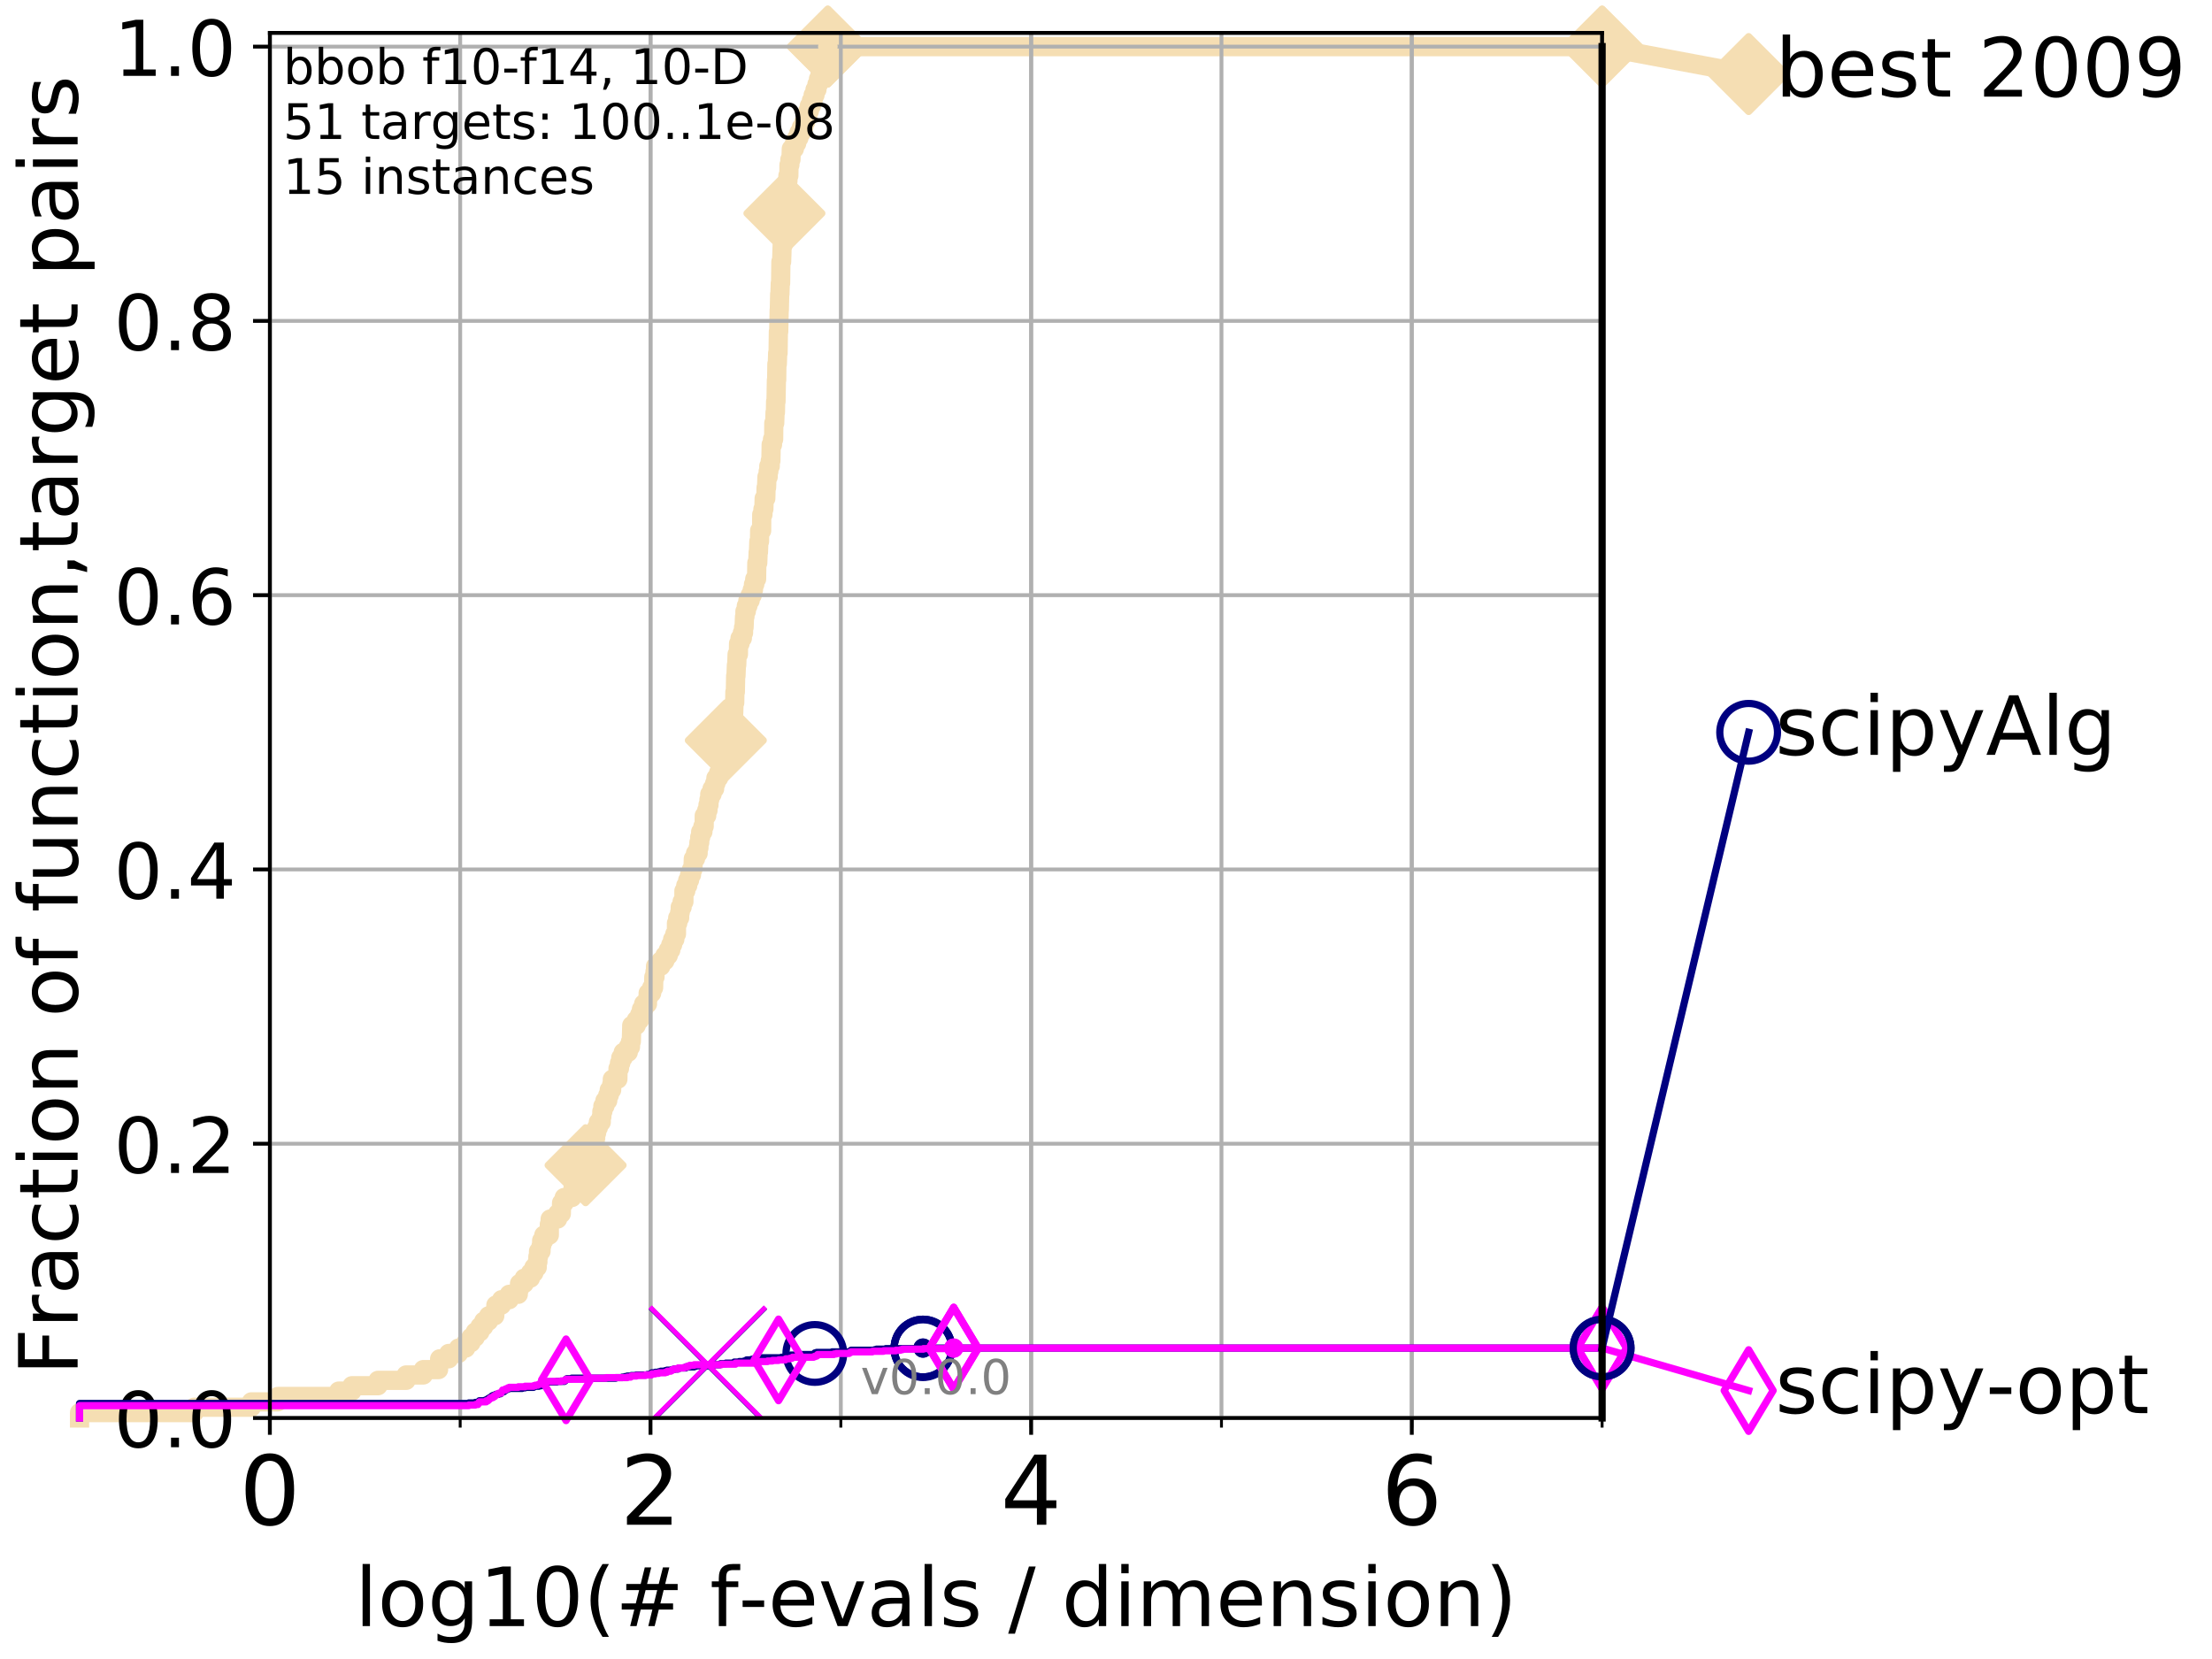 <?xml version="1.0" encoding="utf-8" standalone="no"?>
<!DOCTYPE svg PUBLIC "-//W3C//DTD SVG 1.1//EN"
  "http://www.w3.org/Graphics/SVG/1.1/DTD/svg11.dtd">
<!-- Created with matplotlib (http://matplotlib.org/) -->
<svg height="345pt" version="1.1" viewBox="0 0 460 345" width="460pt" xmlns="http://www.w3.org/2000/svg" xmlns:xlink="http://www.w3.org/1999/xlink">
 <defs>
  <style type="text/css">
*{stroke-linecap:butt;stroke-linejoin:round;}
  </style>
 </defs>
 <g id="figure_1">
  <g id="patch_1">
   <path d="M 0 345.6 
L 460.8 345.6 
L 460.8 0 
L 0 0 
z
" style="fill:#ffffff;"/>
  </g>
  <g id="axes_1">
   <g id="patch_2">
    <path d="M 56.12 294.88 
L 333.168 294.88 
L 333.168 6.845 
L 56.12 6.845 
z
" style="fill:#ffffff;"/>
   </g>
   <g id="line2d_1">
    <path d="M 16.542 294.88 
L 16.542 293.762 
L 40.37 293.762 
L 40.37 292.643 
L 52.284 292.643 
L 52.284 291.525 
L 57.758 291.525 
L 57.758 290.407 
L 70.437 290.407 
L 70.437 289.288 
L 73.193 289.288 
L 73.193 288.17 
L 78.608 288.17 
L 78.608 287.051 
L 84.458 287.051 
L 84.458 285.933 
L 88.027 285.933 
L 88.027 284.815 
L 91.206 284.815 
L 91.206 283.696 
L 91.428 283.696 
L 91.428 282.578 
L 93.305 282.578 
L 93.305 281.46 
L 95.351 281.46 
L 95.351 280.341 
L 96.861 280.341 
L 96.861 279.223 
L 97.95 279.223 
L 97.95 278.105 
L 98.832 278.105 
L 98.832 276.986 
L 99.807 276.986 
L 99.807 275.868 
L 100.6 275.868 
L 100.6 274.749 
L 101.604 274.749 
L 101.604 273.631 
L 102.895 273.631 
L 102.895 272.513 
L 103.12 272.513 
L 103.12 271.394 
L 104.306 271.394 
L 104.306 270.276 
L 105.897 270.276 
L 105.897 269.158 
L 107.784 269.158 
L 107.784 268.039 
L 108.037 268.039 
L 108.037 266.921 
L 109.015 266.921 
L 109.015 265.803 
L 110.311 265.803 
L 110.311 264.684 
L 111.031 264.684 
L 111.031 263.566 
L 111.721 263.566 
L 111.721 262.447 
L 111.856 262.447 
L 111.856 261.329 
L 111.989 261.329 
L 111.989 260.211 
L 112.514 260.211 
L 112.514 259.092 
L 112.643 259.092 
L 112.643 257.974 
L 113.086 257.974 
L 113.086 256.856 
L 114.235 256.856 
L 114.235 254.619 
L 114.409 254.619 
L 114.409 253.501 
L 115.958 253.501 
L 115.958 252.382 
L 116.733 252.382 
L 116.784 250.145 
L 117.33 250.145 
L 117.33 249.027 
L 118.959 249.027 
L 118.959 247.909 
L 119.18 247.909 
L 119.18 246.79 
L 120.118 246.79 
L 120.118 245.672 
L 120.81 245.672 
L 120.81 244.554 
L 121.047 244.554 
L 121.126 242.317 
L 121.779 242.317 
L 121.817 240.08 
L 122.661 240.08 
L 122.696 237.843 
L 123.533 237.843 
L 123.533 236.725 
L 123.87 236.725 
L 123.87 235.607 
L 124.069 235.607 
L 124.069 234.488 
L 124.429 234.488 
L 124.429 233.37 
L 125.032 233.37 
L 125.032 232.252 
L 125.156 232.252 
L 125.156 231.133 
L 125.372 231.133 
L 125.372 230.015 
L 125.795 230.015 
L 125.795 228.896 
L 126.381 228.896 
L 126.381 227.778 
L 126.696 227.778 
L 126.696 226.66 
L 127.198 226.66 
L 127.198 225.541 
L 127.335 225.541 
L 127.335 224.423 
L 128.495 224.423 
L 128.521 222.186 
L 128.824 222.186 
L 128.824 221.068 
L 129.097 221.068 
L 129.097 219.95 
L 129.606 219.95 
L 129.606 218.831 
L 130.65 218.831 
L 130.65 217.713 
L 131.116 217.713 
L 131.116 216.594 
L 131.29 216.594 
L 131.376 213.239 
L 132.321 213.239 
L 132.321 212.121 
L 133.021 212.121 
L 133.021 211.003 
L 133.389 211.003 
L 133.389 209.884 
L 133.843 209.884 
L 133.843 208.766 
L 134.646 208.766 
L 134.646 207.648 
L 134.788 207.648 
L 134.788 206.529 
L 135.516 206.529 
L 135.516 205.411 
L 135.918 205.411 
L 135.967 203.174 
L 136.213 203.174 
L 136.213 202.056 
L 136.327 202.056 
L 136.327 200.937 
L 137.423 200.937 
L 137.423 199.819 
L 138.267 199.819 
L 138.267 198.701 
L 138.974 198.701 
L 138.974 197.582 
L 139.493 197.582 
L 139.493 196.464 
L 139.879 196.464 
L 139.879 195.346 
L 140.333 195.346 
L 140.333 194.227 
L 140.675 194.227 
L 140.675 191.99 
L 140.937 191.99 
L 140.937 190.872 
L 141.34 190.872 
L 141.34 189.754 
L 141.461 189.754 
L 141.461 188.635 
L 141.852 188.635 
L 141.852 187.517 
L 142.223 187.517 
L 142.223 185.28 
L 142.609 185.28 
L 142.609 184.162 
L 143.019 184.162 
L 143.019 183.044 
L 143.398 183.044 
L 143.398 181.925 
L 143.801 181.925 
L 143.801 180.807 
L 144.091 180.807 
L 144.184 178.57 
L 144.638 178.57 
L 144.638 177.452 
L 145.178 177.452 
L 145.178 176.333 
L 145.342 176.333 
L 145.342 175.215 
L 145.513 175.215 
L 145.513 174.097 
L 145.711 174.097 
L 145.711 172.978 
L 146.173 172.978 
L 146.173 171.86 
L 146.435 171.86 
L 146.453 169.623 
L 146.966 169.623 
L 146.966 168.505 
L 147.234 168.505 
L 147.234 167.386 
L 147.438 167.386 
L 147.438 166.268 
L 147.598 166.268 
L 147.598 165.15 
L 148.078 165.15 
L 148.078 164.031 
L 148.609 164.031 
L 148.609 162.913 
L 148.876 162.913 
L 148.876 161.795 
L 149.443 161.795 
L 149.443 160.676 
L 150.13 160.676 
L 150.239 158.44 
L 150.714 158.44 
L 150.798 156.203 
L 150.874 156.203 
L 150.937 153.966 
L 151.068 153.966 
L 151.068 152.848 
L 151.714 152.848 
L 151.714 151.729 
L 152.209 151.729 
L 152.209 150.611 
L 152.444 150.611 
L 152.527 148.374 
L 152.577 148.374 
L 152.646 146.138 
L 152.789 146.138 
L 152.826 143.901 
L 152.919 143.901 
L 152.987 140.546 
L 153.054 140.546 
L 153.139 138.309 
L 153.206 138.309 
L 153.285 136.072 
L 153.56 136.072 
L 153.589 133.836 
L 153.895 133.836 
L 153.895 132.717 
L 154.377 132.717 
L 154.377 131.599 
L 154.624 131.599 
L 154.624 130.48 
L 154.735 130.48 
L 154.829 128.244 
L 154.917 128.244 
L 154.917 127.125 
L 155.205 127.125 
L 155.205 126.007 
L 155.525 126.007 
L 155.525 124.889 
L 155.995 124.889 
L 155.995 123.77 
L 156.433 123.77 
L 156.433 122.652 
L 156.687 122.652 
L 156.687 121.534 
L 156.952 121.534 
L 156.952 120.415 
L 157.337 120.415 
L 157.389 117.06 
L 157.578 117.06 
L 157.663 114.823 
L 157.728 114.823 
L 157.807 112.587 
L 157.95 112.587 
L 157.973 110.35 
L 158.385 110.35 
L 158.408 106.995 
L 158.661 106.995 
L 158.661 105.876 
L 158.85 105.876 
L 158.915 103.64 
L 159.255 103.64 
L 159.31 101.403 
L 159.412 101.403 
L 159.496 99.166 
L 159.746 99.166 
L 159.746 98.048 
L 159.882 98.048 
L 159.882 96.929 
L 160.183 96.929 
L 160.183 95.811 
L 160.312 95.811 
L 160.372 92.456 
L 160.649 92.456 
L 160.649 91.338 
L 160.883 91.338 
L 160.922 87.983 
L 161.107 87.983 
L 161.179 85.746 
L 161.259 85.746 
L 161.293 83.509 
L 161.376 83.509 
L 161.459 79.036 
L 161.515 79.036 
L 161.56 75.681 
L 161.653 75.681 
L 161.719 73.444 
L 161.804 73.444 
L 161.87 68.97 
L 161.939 68.97 
L 162.037 64.497 
L 162.066 64.497 
L 162.142 61.142 
L 162.192 61.142 
L 162.264 58.905 
L 162.335 58.905 
L 162.392 54.432 
L 162.544 54.432 
L 162.653 51.077 
L 162.816 51.077 
L 162.848 47.721 
L 163.04 47.721 
L 163.122 44.366 
L 163.264 44.366 
L 163.311 42.13 
L 163.462 42.13 
L 163.462 41.011 
L 163.592 41.011 
L 163.681 37.656 
L 163.854 37.656 
L 163.854 36.538 
L 164.046 36.538 
L 164.075 34.301 
L 164.257 34.301 
L 164.257 33.183 
L 164.485 33.183 
L 164.56 30.946 
L 165.193 30.946 
L 165.193 29.828 
L 165.672 29.828 
L 165.672 28.709 
L 166.135 28.709 
L 166.135 27.591 
L 166.66 27.591 
L 166.66 26.473 
L 167.178 26.473 
L 167.178 25.354 
L 167.548 25.354 
L 167.548 24.236 
L 167.969 24.236 
L 167.969 23.117 
L 168.304 23.117 
L 168.304 21.999 
L 168.746 21.999 
L 168.746 20.881 
L 169.101 20.881 
L 169.101 19.762 
L 169.485 19.762 
L 169.485 18.644 
L 169.889 18.644 
L 169.889 17.526 
L 170.214 17.526 
L 170.214 16.407 
L 170.538 16.407 
L 170.538 15.289 
L 170.883 15.289 
L 170.883 14.171 
L 171.184 14.171 
L 171.184 13.052 
L 171.523 13.052 
L 171.523 11.934 
L 171.807 11.934 
L 171.807 10.815 
L 172.148 10.815 
L 172.148 9.697 
L 333.168 9.697 
L 333.168 9.697 
" style="fill:none;stroke:#f5deb3;stroke-linecap:square;stroke-width:4;"/>
   </g>
   <g id="line2d_2">
    <defs>
     <path d="M -0 7.778 
L 7.778 0 
L 0 -7.778 
L -7.778 -0 
z
" id="m41c958a9f0" style="stroke:#f5deb3;stroke-linejoin:miter;stroke-width:1.5;"/>
    </defs>
    <g>
     <use style="fill:#f5deb3;stroke:#f5deb3;stroke-linejoin:miter;stroke-width:1.5;" x="121.779" xlink:href="#m41c958a9f0" y="242.317"/>
     <use style="fill:#f5deb3;stroke:#f5deb3;stroke-linejoin:miter;stroke-width:1.5;" x="150.937" xlink:href="#m41c958a9f0" y="153.966"/>
     <use style="fill:#f5deb3;stroke:#f5deb3;stroke-linejoin:miter;stroke-width:1.5;" x="163.122" xlink:href="#m41c958a9f0" y="44.366"/>
     <use style="fill:#f5deb3;stroke:#f5deb3;stroke-linejoin:miter;stroke-width:1.5;" x="172.148" xlink:href="#m41c958a9f0" y="9.697"/>
     <use style="fill:#f5deb3;stroke:#f5deb3;stroke-linejoin:miter;stroke-width:1.5;" x="172.148" xlink:href="#m41c958a9f0" y="9.697"/>
     <use style="fill:#f5deb3;stroke:#f5deb3;stroke-linejoin:miter;stroke-width:1.5;" x="333.168" xlink:href="#m41c958a9f0" y="9.697"/>
    </g>
   </g>
   <g id="line2d_3">
    <path style="fill:none;stroke:#f5deb3;stroke-linecap:square;stroke-width:4;"/>
    <g/>
   </g>
   <g id="line2d_4">
    <path d="M 333.168 9.697 
L 363.643 15.401 
" style="fill:none;stroke:#f5deb3;stroke-linecap:square;stroke-width:4;"/>
    <g>
     <use style="fill:#f5deb3;stroke:#f5deb3;stroke-linejoin:miter;stroke-width:1.5;" x="333.168" xlink:href="#m41c958a9f0" y="9.697"/>
     <use style="fill:#f5deb3;stroke:#f5deb3;stroke-linejoin:miter;stroke-width:1.5;" x="363.643" xlink:href="#m41c958a9f0" y="15.401"/>
    </g>
   </g>
   <g id="matplotlib.axis_1">
    <g id="xtick_1">
     <g id="line2d_5">
      <path clip-path="url(#paa76f23823)" d="M 56.12 294.88 
L 56.12 6.845 
" style="fill:none;stroke:#b0b0b0;stroke-linecap:square;stroke-width:0.8;"/>
     </g>
     <g id="line2d_6">
      <defs>
       <path d="M 0 0 
L 0 3.5 
" id="m9442350464" style="stroke:#000000;stroke-width:0.8;"/>
      </defs>
      <g>
       <use style="stroke:#000000;stroke-width:0.8;" x="56.12" xlink:href="#m9442350464" y="294.88"/>
      </g>
     </g>
     <g id="text_1">
      <!-- 0 -->
      <defs>
       <path d="M 31.781 66.406 
Q 24.172 66.406 20.328 58.906 
Q 16.5 51.422 16.5 36.375 
Q 16.5 21.391 20.328 13.891 
Q 24.172 6.391 31.781 6.391 
Q 39.453 6.391 43.281 13.891 
Q 47.125 21.391 47.125 36.375 
Q 47.125 51.422 43.281 58.906 
Q 39.453 66.406 31.781 66.406 
z
M 31.781 74.219 
Q 44.047 74.219 50.516 64.516 
Q 56.984 54.828 56.984 36.375 
Q 56.984 17.969 50.516 8.266 
Q 44.047 -1.422 31.781 -1.422 
Q 19.531 -1.422 13.062 8.266 
Q 6.594 17.969 6.594 36.375 
Q 6.594 54.828 13.062 64.516 
Q 19.531 74.219 31.781 74.219 
z
" id="DejaVuSans-30"/>
      </defs>
      <g transform="translate(49.758 317.077)scale(0.2 -0.2)">
       <use xlink:href="#DejaVuSans-30"/>
      </g>
     </g>
    </g>
    <g id="xtick_2">
     <g id="line2d_7">
      <path clip-path="url(#paa76f23823)" d="M 135.277 294.88 
L 135.277 6.845 
" style="fill:none;stroke:#b0b0b0;stroke-linecap:square;stroke-width:0.8;"/>
     </g>
     <g id="line2d_8">
      <g>
       <use style="stroke:#000000;stroke-width:0.8;" x="135.277" xlink:href="#m9442350464" y="294.88"/>
      </g>
     </g>
     <g id="text_2">
      <!-- 2 -->
      <defs>
       <path d="M 19.188 8.297 
L 53.609 8.297 
L 53.609 0 
L 7.328 0 
L 7.328 8.297 
Q 12.938 14.109 22.625 23.891 
Q 32.328 33.688 34.812 36.531 
Q 39.547 41.844 41.422 45.531 
Q 43.312 49.219 43.312 52.781 
Q 43.312 58.594 39.234 62.25 
Q 35.156 65.922 28.609 65.922 
Q 23.969 65.922 18.812 64.312 
Q 13.672 62.703 7.812 59.422 
L 7.812 69.391 
Q 13.766 71.781 18.938 73 
Q 24.125 74.219 28.422 74.219 
Q 39.75 74.219 46.484 68.547 
Q 53.219 62.891 53.219 53.422 
Q 53.219 48.922 51.531 44.891 
Q 49.859 40.875 45.406 35.406 
Q 44.188 33.984 37.641 27.219 
Q 31.109 20.453 19.188 8.297 
z
" id="DejaVuSans-32"/>
      </defs>
      <g transform="translate(128.914 317.077)scale(0.2 -0.2)">
       <use xlink:href="#DejaVuSans-32"/>
      </g>
     </g>
    </g>
    <g id="xtick_3">
     <g id="line2d_9">
      <path clip-path="url(#paa76f23823)" d="M 214.433 294.88 
L 214.433 6.845 
" style="fill:none;stroke:#b0b0b0;stroke-linecap:square;stroke-width:0.8;"/>
     </g>
     <g id="line2d_10">
      <g>
       <use style="stroke:#000000;stroke-width:0.8;" x="214.433" xlink:href="#m9442350464" y="294.88"/>
      </g>
     </g>
     <g id="text_3">
      <!-- 4 -->
      <defs>
       <path d="M 37.797 64.312 
L 12.891 25.391 
L 37.797 25.391 
z
M 35.203 72.906 
L 47.609 72.906 
L 47.609 25.391 
L 58.016 25.391 
L 58.016 17.188 
L 47.609 17.188 
L 47.609 0 
L 37.797 0 
L 37.797 17.188 
L 4.891 17.188 
L 4.891 26.703 
z
" id="DejaVuSans-34"/>
      </defs>
      <g transform="translate(208.071 317.077)scale(0.2 -0.2)">
       <use xlink:href="#DejaVuSans-34"/>
      </g>
     </g>
    </g>
    <g id="xtick_4">
     <g id="line2d_11">
      <path clip-path="url(#paa76f23823)" d="M 293.59 294.88 
L 293.59 6.845 
" style="fill:none;stroke:#b0b0b0;stroke-linecap:square;stroke-width:0.8;"/>
     </g>
     <g id="line2d_12">
      <g>
       <use style="stroke:#000000;stroke-width:0.8;" x="293.59" xlink:href="#m9442350464" y="294.88"/>
      </g>
     </g>
     <g id="text_4">
      <!-- 6 -->
      <defs>
       <path d="M 33.016 40.375 
Q 26.375 40.375 22.484 35.828 
Q 18.609 31.297 18.609 23.391 
Q 18.609 15.531 22.484 10.953 
Q 26.375 6.391 33.016 6.391 
Q 39.656 6.391 43.531 10.953 
Q 47.406 15.531 47.406 23.391 
Q 47.406 31.297 43.531 35.828 
Q 39.656 40.375 33.016 40.375 
z
M 52.594 71.297 
L 52.594 62.312 
Q 48.875 64.062 45.094 64.984 
Q 41.312 65.922 37.594 65.922 
Q 27.828 65.922 22.672 59.328 
Q 17.531 52.734 16.797 39.406 
Q 19.672 43.656 24.016 45.922 
Q 28.375 48.188 33.594 48.188 
Q 44.578 48.188 50.953 41.516 
Q 57.328 34.859 57.328 23.391 
Q 57.328 12.156 50.688 5.359 
Q 44.047 -1.422 33.016 -1.422 
Q 20.359 -1.422 13.672 8.266 
Q 6.984 17.969 6.984 36.375 
Q 6.984 53.656 15.188 63.938 
Q 23.391 74.219 37.203 74.219 
Q 40.922 74.219 44.703 73.484 
Q 48.484 72.75 52.594 71.297 
z
" id="DejaVuSans-36"/>
      </defs>
      <g transform="translate(287.227 317.077)scale(0.2 -0.2)">
       <use xlink:href="#DejaVuSans-36"/>
      </g>
     </g>
    </g>
    <g id="xtick_5">
     <g id="line2d_13">
      <path clip-path="url(#paa76f23823)" d="M 56.12 294.88 
L 56.12 6.845 
" style="fill:none;stroke:#b0b0b0;stroke-linecap:square;stroke-width:0.8;"/>
     </g>
     <g id="line2d_14">
      <defs>
       <path d="M 0 0 
L 0 2 
" id="ma8f3731c22" style="stroke:#000000;stroke-width:0.6;"/>
      </defs>
      <g>
       <use style="stroke:#000000;stroke-width:0.6;" x="56.12" xlink:href="#ma8f3731c22" y="294.88"/>
      </g>
     </g>
    </g>
    <g id="xtick_6">
     <g id="line2d_15">
      <path clip-path="url(#paa76f23823)" d="M 95.698 294.88 
L 95.698 6.845 
" style="fill:none;stroke:#b0b0b0;stroke-linecap:square;stroke-width:0.8;"/>
     </g>
     <g id="line2d_16">
      <g>
       <use style="stroke:#000000;stroke-width:0.6;" x="95.698" xlink:href="#ma8f3731c22" y="294.88"/>
      </g>
     </g>
    </g>
    <g id="xtick_7">
     <g id="line2d_17">
      <path clip-path="url(#paa76f23823)" d="M 135.277 294.88 
L 135.277 6.845 
" style="fill:none;stroke:#b0b0b0;stroke-linecap:square;stroke-width:0.8;"/>
     </g>
     <g id="line2d_18">
      <g>
       <use style="stroke:#000000;stroke-width:0.6;" x="135.277" xlink:href="#ma8f3731c22" y="294.88"/>
      </g>
     </g>
    </g>
    <g id="xtick_8">
     <g id="line2d_19">
      <path clip-path="url(#paa76f23823)" d="M 174.855 294.88 
L 174.855 6.845 
" style="fill:none;stroke:#b0b0b0;stroke-linecap:square;stroke-width:0.8;"/>
     </g>
     <g id="line2d_20">
      <g>
       <use style="stroke:#000000;stroke-width:0.6;" x="174.855" xlink:href="#ma8f3731c22" y="294.88"/>
      </g>
     </g>
    </g>
    <g id="xtick_9">
     <g id="line2d_21">
      <path clip-path="url(#paa76f23823)" d="M 214.433 294.88 
L 214.433 6.845 
" style="fill:none;stroke:#b0b0b0;stroke-linecap:square;stroke-width:0.8;"/>
     </g>
     <g id="line2d_22">
      <g>
       <use style="stroke:#000000;stroke-width:0.6;" x="214.433" xlink:href="#ma8f3731c22" y="294.88"/>
      </g>
     </g>
    </g>
    <g id="xtick_10">
     <g id="line2d_23">
      <path clip-path="url(#paa76f23823)" d="M 254.011 294.88 
L 254.011 6.845 
" style="fill:none;stroke:#b0b0b0;stroke-linecap:square;stroke-width:0.8;"/>
     </g>
     <g id="line2d_24">
      <g>
       <use style="stroke:#000000;stroke-width:0.6;" x="254.011" xlink:href="#ma8f3731c22" y="294.88"/>
      </g>
     </g>
    </g>
    <g id="xtick_11">
     <g id="line2d_25">
      <path clip-path="url(#paa76f23823)" d="M 293.59 294.88 
L 293.59 6.845 
" style="fill:none;stroke:#b0b0b0;stroke-linecap:square;stroke-width:0.8;"/>
     </g>
     <g id="line2d_26">
      <g>
       <use style="stroke:#000000;stroke-width:0.6;" x="293.59" xlink:href="#ma8f3731c22" y="294.88"/>
      </g>
     </g>
    </g>
    <g id="xtick_12">
     <g id="line2d_27">
      <path clip-path="url(#paa76f23823)" d="M 333.168 294.88 
L 333.168 6.845 
" style="fill:none;stroke:#b0b0b0;stroke-linecap:square;stroke-width:0.8;"/>
     </g>
     <g id="line2d_28">
      <g>
       <use style="stroke:#000000;stroke-width:0.6;" x="333.168" xlink:href="#ma8f3731c22" y="294.88"/>
      </g>
     </g>
    </g>
    <g id="text_5">
     <!-- log10(# f-evals / dimension) -->
     <defs>
      <path d="M 9.422 75.984 
L 18.406 75.984 
L 18.406 0 
L 9.422 0 
z
" id="DejaVuSans-6c"/>
      <path d="M 30.609 48.391 
Q 23.391 48.391 19.188 42.75 
Q 14.984 37.109 14.984 27.297 
Q 14.984 17.484 19.156 11.844 
Q 23.344 6.203 30.609 6.203 
Q 37.797 6.203 41.984 11.859 
Q 46.188 17.531 46.188 27.297 
Q 46.188 37.016 41.984 42.703 
Q 37.797 48.391 30.609 48.391 
z
M 30.609 56 
Q 42.328 56 49.016 48.375 
Q 55.719 40.766 55.719 27.297 
Q 55.719 13.875 49.016 6.219 
Q 42.328 -1.422 30.609 -1.422 
Q 18.844 -1.422 12.172 6.219 
Q 5.516 13.875 5.516 27.297 
Q 5.516 40.766 12.172 48.375 
Q 18.844 56 30.609 56 
z
" id="DejaVuSans-6f"/>
      <path d="M 45.406 27.984 
Q 45.406 37.75 41.375 43.109 
Q 37.359 48.484 30.078 48.484 
Q 22.859 48.484 18.828 43.109 
Q 14.797 37.75 14.797 27.984 
Q 14.797 18.266 18.828 12.891 
Q 22.859 7.516 30.078 7.516 
Q 37.359 7.516 41.375 12.891 
Q 45.406 18.266 45.406 27.984 
z
M 54.391 6.781 
Q 54.391 -7.172 48.188 -13.984 
Q 42 -20.797 29.203 -20.797 
Q 24.469 -20.797 20.266 -20.094 
Q 16.062 -19.391 12.109 -17.922 
L 12.109 -9.188 
Q 16.062 -11.328 19.922 -12.344 
Q 23.781 -13.375 27.781 -13.375 
Q 36.625 -13.375 41.016 -8.766 
Q 45.406 -4.156 45.406 5.172 
L 45.406 9.625 
Q 42.625 4.781 38.281 2.391 
Q 33.938 0 27.875 0 
Q 17.828 0 11.672 7.656 
Q 5.516 15.328 5.516 27.984 
Q 5.516 40.672 11.672 48.328 
Q 17.828 56 27.875 56 
Q 33.938 56 38.281 53.609 
Q 42.625 51.219 45.406 46.391 
L 45.406 54.688 
L 54.391 54.688 
z
" id="DejaVuSans-67"/>
      <path d="M 12.406 8.297 
L 28.516 8.297 
L 28.516 63.922 
L 10.984 60.406 
L 10.984 69.391 
L 28.422 72.906 
L 38.281 72.906 
L 38.281 8.297 
L 54.391 8.297 
L 54.391 0 
L 12.406 0 
z
" id="DejaVuSans-31"/>
      <path d="M 31 75.875 
Q 24.469 64.656 21.281 53.656 
Q 18.109 42.672 18.109 31.391 
Q 18.109 20.125 21.312 9.062 
Q 24.516 -2 31 -13.188 
L 23.188 -13.188 
Q 15.875 -1.703 12.234 9.375 
Q 8.594 20.453 8.594 31.391 
Q 8.594 42.281 12.203 53.312 
Q 15.828 64.359 23.188 75.875 
z
" id="DejaVuSans-28"/>
      <path d="M 51.125 44 
L 36.922 44 
L 32.812 27.688 
L 47.125 27.688 
z
M 43.797 71.781 
L 38.719 51.516 
L 52.984 51.516 
L 58.109 71.781 
L 65.922 71.781 
L 60.891 51.516 
L 76.125 51.516 
L 76.125 44 
L 58.984 44 
L 54.984 27.688 
L 70.516 27.688 
L 70.516 20.219 
L 53.078 20.219 
L 48 0 
L 40.188 0 
L 45.219 20.219 
L 30.906 20.219 
L 25.875 0 
L 18.016 0 
L 23.094 20.219 
L 7.719 20.219 
L 7.719 27.688 
L 24.906 27.688 
L 29 44 
L 13.281 44 
L 13.281 51.516 
L 30.906 51.516 
L 35.891 71.781 
z
" id="DejaVuSans-23"/>
      <path id="DejaVuSans-20"/>
      <path d="M 37.109 75.984 
L 37.109 68.5 
L 28.516 68.5 
Q 23.688 68.5 21.797 66.547 
Q 19.922 64.594 19.922 59.516 
L 19.922 54.688 
L 34.719 54.688 
L 34.719 47.703 
L 19.922 47.703 
L 19.922 0 
L 10.891 0 
L 10.891 47.703 
L 2.297 47.703 
L 2.297 54.688 
L 10.891 54.688 
L 10.891 58.5 
Q 10.891 67.625 15.141 71.797 
Q 19.391 75.984 28.609 75.984 
z
" id="DejaVuSans-66"/>
      <path d="M 4.891 31.391 
L 31.203 31.391 
L 31.203 23.391 
L 4.891 23.391 
z
" id="DejaVuSans-2d"/>
      <path d="M 56.203 29.594 
L 56.203 25.203 
L 14.891 25.203 
Q 15.484 15.922 20.484 11.062 
Q 25.484 6.203 34.422 6.203 
Q 39.594 6.203 44.453 7.469 
Q 49.312 8.734 54.109 11.281 
L 54.109 2.781 
Q 49.266 0.734 44.188 -0.344 
Q 39.109 -1.422 33.891 -1.422 
Q 20.797 -1.422 13.156 6.188 
Q 5.516 13.812 5.516 26.812 
Q 5.516 40.234 12.766 48.109 
Q 20.016 56 32.328 56 
Q 43.359 56 49.781 48.891 
Q 56.203 41.797 56.203 29.594 
z
M 47.219 32.234 
Q 47.125 39.594 43.094 43.984 
Q 39.062 48.391 32.422 48.391 
Q 24.906 48.391 20.391 44.141 
Q 15.875 39.891 15.188 32.172 
z
" id="DejaVuSans-65"/>
      <path d="M 2.984 54.688 
L 12.5 54.688 
L 29.594 8.797 
L 46.688 54.688 
L 56.203 54.688 
L 35.688 0 
L 23.484 0 
z
" id="DejaVuSans-76"/>
      <path d="M 34.281 27.484 
Q 23.391 27.484 19.188 25 
Q 14.984 22.516 14.984 16.5 
Q 14.984 11.719 18.141 8.906 
Q 21.297 6.109 26.703 6.109 
Q 34.188 6.109 38.703 11.406 
Q 43.219 16.703 43.219 25.484 
L 43.219 27.484 
z
M 52.203 31.203 
L 52.203 0 
L 43.219 0 
L 43.219 8.297 
Q 40.141 3.328 35.547 0.953 
Q 30.953 -1.422 24.312 -1.422 
Q 15.922 -1.422 10.953 3.297 
Q 6 8.016 6 15.922 
Q 6 25.141 12.172 29.828 
Q 18.359 34.516 30.609 34.516 
L 43.219 34.516 
L 43.219 35.406 
Q 43.219 41.609 39.141 45 
Q 35.062 48.391 27.688 48.391 
Q 23 48.391 18.547 47.266 
Q 14.109 46.141 10.016 43.891 
L 10.016 52.203 
Q 14.938 54.109 19.578 55.047 
Q 24.219 56 28.609 56 
Q 40.484 56 46.344 49.844 
Q 52.203 43.703 52.203 31.203 
z
" id="DejaVuSans-61"/>
      <path d="M 44.281 53.078 
L 44.281 44.578 
Q 40.484 46.531 36.375 47.5 
Q 32.281 48.484 27.875 48.484 
Q 21.188 48.484 17.844 46.438 
Q 14.5 44.391 14.5 40.281 
Q 14.5 37.156 16.891 35.375 
Q 19.281 33.594 26.516 31.984 
L 29.594 31.297 
Q 39.156 29.25 43.188 25.516 
Q 47.219 21.781 47.219 15.094 
Q 47.219 7.469 41.188 3.016 
Q 35.156 -1.422 24.609 -1.422 
Q 20.219 -1.422 15.453 -0.562 
Q 10.688 0.297 5.422 2 
L 5.422 11.281 
Q 10.406 8.688 15.234 7.391 
Q 20.062 6.109 24.812 6.109 
Q 31.156 6.109 34.562 8.281 
Q 37.984 10.453 37.984 14.406 
Q 37.984 18.062 35.516 20.016 
Q 33.062 21.969 24.703 23.781 
L 21.578 24.516 
Q 13.234 26.266 9.516 29.906 
Q 5.812 33.547 5.812 39.891 
Q 5.812 47.609 11.281 51.797 
Q 16.75 56 26.812 56 
Q 31.781 56 36.172 55.266 
Q 40.578 54.547 44.281 53.078 
z
" id="DejaVuSans-73"/>
      <path d="M 25.391 72.906 
L 33.688 72.906 
L 8.297 -9.281 
L 0 -9.281 
z
" id="DejaVuSans-2f"/>
      <path d="M 45.406 46.391 
L 45.406 75.984 
L 54.391 75.984 
L 54.391 0 
L 45.406 0 
L 45.406 8.203 
Q 42.578 3.328 38.25 0.953 
Q 33.938 -1.422 27.875 -1.422 
Q 17.969 -1.422 11.734 6.484 
Q 5.516 14.406 5.516 27.297 
Q 5.516 40.188 11.734 48.094 
Q 17.969 56 27.875 56 
Q 33.938 56 38.25 53.625 
Q 42.578 51.266 45.406 46.391 
z
M 14.797 27.297 
Q 14.797 17.391 18.875 11.75 
Q 22.953 6.109 30.078 6.109 
Q 37.203 6.109 41.297 11.75 
Q 45.406 17.391 45.406 27.297 
Q 45.406 37.203 41.297 42.844 
Q 37.203 48.484 30.078 48.484 
Q 22.953 48.484 18.875 42.844 
Q 14.797 37.203 14.797 27.297 
z
" id="DejaVuSans-64"/>
      <path d="M 9.422 54.688 
L 18.406 54.688 
L 18.406 0 
L 9.422 0 
z
M 9.422 75.984 
L 18.406 75.984 
L 18.406 64.594 
L 9.422 64.594 
z
" id="DejaVuSans-69"/>
      <path d="M 52 44.188 
Q 55.375 50.25 60.062 53.125 
Q 64.75 56 71.094 56 
Q 79.641 56 84.281 50.016 
Q 88.922 44.047 88.922 33.016 
L 88.922 0 
L 79.891 0 
L 79.891 32.719 
Q 79.891 40.578 77.094 44.375 
Q 74.312 48.188 68.609 48.188 
Q 61.625 48.188 57.562 43.547 
Q 53.516 38.922 53.516 30.906 
L 53.516 0 
L 44.484 0 
L 44.484 32.719 
Q 44.484 40.625 41.703 44.406 
Q 38.922 48.188 33.109 48.188 
Q 26.219 48.188 22.156 43.531 
Q 18.109 38.875 18.109 30.906 
L 18.109 0 
L 9.078 0 
L 9.078 54.688 
L 18.109 54.688 
L 18.109 46.188 
Q 21.188 51.219 25.484 53.609 
Q 29.781 56 35.688 56 
Q 41.656 56 45.828 52.969 
Q 50 49.953 52 44.188 
z
" id="DejaVuSans-6d"/>
      <path d="M 54.891 33.016 
L 54.891 0 
L 45.906 0 
L 45.906 32.719 
Q 45.906 40.484 42.875 44.328 
Q 39.844 48.188 33.797 48.188 
Q 26.516 48.188 22.312 43.547 
Q 18.109 38.922 18.109 30.906 
L 18.109 0 
L 9.078 0 
L 9.078 54.688 
L 18.109 54.688 
L 18.109 46.188 
Q 21.344 51.125 25.703 53.562 
Q 30.078 56 35.797 56 
Q 45.219 56 50.047 50.172 
Q 54.891 44.344 54.891 33.016 
z
" id="DejaVuSans-6e"/>
      <path d="M 8.016 75.875 
L 15.828 75.875 
Q 23.141 64.359 26.781 53.312 
Q 30.422 42.281 30.422 31.391 
Q 30.422 20.453 26.781 9.375 
Q 23.141 -1.703 15.828 -13.188 
L 8.016 -13.188 
Q 14.5 -2 17.703 9.062 
Q 20.906 20.125 20.906 31.391 
Q 20.906 42.672 17.703 53.656 
Q 14.5 64.656 8.016 75.875 
z
" id="DejaVuSans-29"/>
     </defs>
     <g transform="translate(73.803 338.154)scale(0.17 -0.17)">
      <use xlink:href="#DejaVuSans-6c"/>
      <use x="27.783" xlink:href="#DejaVuSans-6f"/>
      <use x="88.965" xlink:href="#DejaVuSans-67"/>
      <use x="152.441" xlink:href="#DejaVuSans-31"/>
      <use x="216.064" xlink:href="#DejaVuSans-30"/>
      <use x="279.688" xlink:href="#DejaVuSans-28"/>
      <use x="318.701" xlink:href="#DejaVuSans-23"/>
      <use x="402.49" xlink:href="#DejaVuSans-20"/>
      <use x="434.277" xlink:href="#DejaVuSans-66"/>
      <use x="469.404" xlink:href="#DejaVuSans-2d"/>
      <use x="505.488" xlink:href="#DejaVuSans-65"/>
      <use x="567.012" xlink:href="#DejaVuSans-76"/>
      <use x="626.191" xlink:href="#DejaVuSans-61"/>
      <use x="687.471" xlink:href="#DejaVuSans-6c"/>
      <use x="715.254" xlink:href="#DejaVuSans-73"/>
      <use x="767.354" xlink:href="#DejaVuSans-20"/>
      <use x="799.141" xlink:href="#DejaVuSans-2f"/>
      <use x="832.832" xlink:href="#DejaVuSans-20"/>
      <use x="864.619" xlink:href="#DejaVuSans-64"/>
      <use x="928.096" xlink:href="#DejaVuSans-69"/>
      <use x="955.879" xlink:href="#DejaVuSans-6d"/>
      <use x="1053.291" xlink:href="#DejaVuSans-65"/>
      <use x="1114.814" xlink:href="#DejaVuSans-6e"/>
      <use x="1178.193" xlink:href="#DejaVuSans-73"/>
      <use x="1230.293" xlink:href="#DejaVuSans-69"/>
      <use x="1258.076" xlink:href="#DejaVuSans-6f"/>
      <use x="1319.258" xlink:href="#DejaVuSans-6e"/>
      <use x="1382.637" xlink:href="#DejaVuSans-29"/>
     </g>
    </g>
   </g>
   <g id="matplotlib.axis_2">
    <g id="ytick_1">
     <g id="line2d_29">
      <path clip-path="url(#paa76f23823)" d="M 56.12 294.88 
L 333.168 294.88 
" style="fill:none;stroke:#b0b0b0;stroke-linecap:square;stroke-width:0.8;"/>
     </g>
     <g id="line2d_30">
      <defs>
       <path d="M 0 0 
L -3.5 0 
" id="m3d97821b30" style="stroke:#000000;stroke-width:0.8;"/>
      </defs>
      <g>
       <use style="stroke:#000000;stroke-width:0.8;" x="56.12" xlink:href="#m3d97821b30" y="294.88"/>
      </g>
     </g>
     <g id="text_6">
      <!-- 0.0 -->
      <defs>
       <path d="M 10.688 12.406 
L 21 12.406 
L 21 0 
L 10.688 0 
z
" id="DejaVuSans-2e"/>
      </defs>
      <g transform="translate(23.675 300.959)scale(0.16 -0.16)">
       <use xlink:href="#DejaVuSans-30"/>
       <use x="63.623" xlink:href="#DejaVuSans-2e"/>
       <use x="95.41" xlink:href="#DejaVuSans-30"/>
      </g>
     </g>
    </g>
    <g id="ytick_2">
     <g id="line2d_31">
      <path clip-path="url(#paa76f23823)" d="M 56.12 237.843 
L 333.168 237.843 
" style="fill:none;stroke:#b0b0b0;stroke-linecap:square;stroke-width:0.8;"/>
     </g>
     <g id="line2d_32">
      <g>
       <use style="stroke:#000000;stroke-width:0.8;" x="56.12" xlink:href="#m3d97821b30" y="237.843"/>
      </g>
     </g>
     <g id="text_7">
      <!-- 0.2 -->
      <g transform="translate(23.675 243.922)scale(0.16 -0.16)">
       <use xlink:href="#DejaVuSans-30"/>
       <use x="63.623" xlink:href="#DejaVuSans-2e"/>
       <use x="95.41" xlink:href="#DejaVuSans-32"/>
      </g>
     </g>
    </g>
    <g id="ytick_3">
     <g id="line2d_33">
      <path clip-path="url(#paa76f23823)" d="M 56.12 180.807 
L 333.168 180.807 
" style="fill:none;stroke:#b0b0b0;stroke-linecap:square;stroke-width:0.8;"/>
     </g>
     <g id="line2d_34">
      <g>
       <use style="stroke:#000000;stroke-width:0.8;" x="56.12" xlink:href="#m3d97821b30" y="180.807"/>
      </g>
     </g>
     <g id="text_8">
      <!-- 0.4 -->
      <g transform="translate(23.675 186.886)scale(0.16 -0.16)">
       <use xlink:href="#DejaVuSans-30"/>
       <use x="63.623" xlink:href="#DejaVuSans-2e"/>
       <use x="95.41" xlink:href="#DejaVuSans-34"/>
      </g>
     </g>
    </g>
    <g id="ytick_4">
     <g id="line2d_35">
      <path clip-path="url(#paa76f23823)" d="M 56.12 123.77 
L 333.168 123.77 
" style="fill:none;stroke:#b0b0b0;stroke-linecap:square;stroke-width:0.8;"/>
     </g>
     <g id="line2d_36">
      <g>
       <use style="stroke:#000000;stroke-width:0.8;" x="56.12" xlink:href="#m3d97821b30" y="123.77"/>
      </g>
     </g>
     <g id="text_9">
      <!-- 0.6 -->
      <g transform="translate(23.675 129.849)scale(0.16 -0.16)">
       <use xlink:href="#DejaVuSans-30"/>
       <use x="63.623" xlink:href="#DejaVuSans-2e"/>
       <use x="95.41" xlink:href="#DejaVuSans-36"/>
      </g>
     </g>
    </g>
    <g id="ytick_5">
     <g id="line2d_37">
      <path clip-path="url(#paa76f23823)" d="M 56.12 66.734 
L 333.168 66.734 
" style="fill:none;stroke:#b0b0b0;stroke-linecap:square;stroke-width:0.8;"/>
     </g>
     <g id="line2d_38">
      <g>
       <use style="stroke:#000000;stroke-width:0.8;" x="56.12" xlink:href="#m3d97821b30" y="66.734"/>
      </g>
     </g>
     <g id="text_10">
      <!-- 0.8 -->
      <defs>
       <path d="M 31.781 34.625 
Q 24.75 34.625 20.719 30.859 
Q 16.703 27.094 16.703 20.516 
Q 16.703 13.922 20.719 10.156 
Q 24.75 6.391 31.781 6.391 
Q 38.812 6.391 42.859 10.172 
Q 46.922 13.969 46.922 20.516 
Q 46.922 27.094 42.891 30.859 
Q 38.875 34.625 31.781 34.625 
z
M 21.922 38.812 
Q 15.578 40.375 12.031 44.719 
Q 8.5 49.078 8.5 55.328 
Q 8.5 64.062 14.719 69.141 
Q 20.953 74.219 31.781 74.219 
Q 42.672 74.219 48.875 69.141 
Q 55.078 64.062 55.078 55.328 
Q 55.078 49.078 51.531 44.719 
Q 48 40.375 41.703 38.812 
Q 48.828 37.156 52.797 32.312 
Q 56.781 27.484 56.781 20.516 
Q 56.781 9.906 50.312 4.234 
Q 43.844 -1.422 31.781 -1.422 
Q 19.734 -1.422 13.25 4.234 
Q 6.781 9.906 6.781 20.516 
Q 6.781 27.484 10.781 32.312 
Q 14.797 37.156 21.922 38.812 
z
M 18.312 54.391 
Q 18.312 48.734 21.844 45.562 
Q 25.391 42.391 31.781 42.391 
Q 38.141 42.391 41.719 45.562 
Q 45.312 48.734 45.312 54.391 
Q 45.312 60.062 41.719 63.234 
Q 38.141 66.406 31.781 66.406 
Q 25.391 66.406 21.844 63.234 
Q 18.312 60.062 18.312 54.391 
z
" id="DejaVuSans-38"/>
      </defs>
      <g transform="translate(23.675 72.812)scale(0.16 -0.16)">
       <use xlink:href="#DejaVuSans-30"/>
       <use x="63.623" xlink:href="#DejaVuSans-2e"/>
       <use x="95.41" xlink:href="#DejaVuSans-38"/>
      </g>
     </g>
    </g>
    <g id="ytick_6">
     <g id="line2d_39">
      <path clip-path="url(#paa76f23823)" d="M 56.12 9.697 
L 333.168 9.697 
" style="fill:none;stroke:#b0b0b0;stroke-linecap:square;stroke-width:0.8;"/>
     </g>
     <g id="line2d_40">
      <g>
       <use style="stroke:#000000;stroke-width:0.8;" x="56.12" xlink:href="#m3d97821b30" y="9.697"/>
      </g>
     </g>
     <g id="text_11">
      <!-- 1.0 -->
      <g transform="translate(23.675 15.776)scale(0.16 -0.16)">
       <use xlink:href="#DejaVuSans-31"/>
       <use x="63.623" xlink:href="#DejaVuSans-2e"/>
       <use x="95.41" xlink:href="#DejaVuSans-30"/>
      </g>
     </g>
    </g>
    <g id="text_12">
     <!-- Fraction of function,target pairs -->
     <defs>
      <path d="M 9.812 72.906 
L 51.703 72.906 
L 51.703 64.594 
L 19.672 64.594 
L 19.672 43.109 
L 48.578 43.109 
L 48.578 34.812 
L 19.672 34.812 
L 19.672 0 
L 9.812 0 
z
" id="DejaVuSans-46"/>
      <path d="M 41.109 46.297 
Q 39.594 47.172 37.812 47.578 
Q 36.031 48 33.891 48 
Q 26.266 48 22.188 43.047 
Q 18.109 38.094 18.109 28.812 
L 18.109 0 
L 9.078 0 
L 9.078 54.688 
L 18.109 54.688 
L 18.109 46.188 
Q 20.953 51.172 25.484 53.578 
Q 30.031 56 36.531 56 
Q 37.453 56 38.578 55.875 
Q 39.703 55.766 41.062 55.516 
z
" id="DejaVuSans-72"/>
      <path d="M 48.781 52.594 
L 48.781 44.188 
Q 44.969 46.297 41.141 47.344 
Q 37.312 48.391 33.406 48.391 
Q 24.656 48.391 19.812 42.844 
Q 14.984 37.312 14.984 27.297 
Q 14.984 17.281 19.812 11.734 
Q 24.656 6.203 33.406 6.203 
Q 37.312 6.203 41.141 7.25 
Q 44.969 8.297 48.781 10.406 
L 48.781 2.094 
Q 45.016 0.344 40.984 -0.531 
Q 36.969 -1.422 32.422 -1.422 
Q 20.062 -1.422 12.781 6.344 
Q 5.516 14.109 5.516 27.297 
Q 5.516 40.672 12.859 48.328 
Q 20.219 56 33.016 56 
Q 37.156 56 41.109 55.141 
Q 45.062 54.297 48.781 52.594 
z
" id="DejaVuSans-63"/>
      <path d="M 18.312 70.219 
L 18.312 54.688 
L 36.812 54.688 
L 36.812 47.703 
L 18.312 47.703 
L 18.312 18.016 
Q 18.312 11.328 20.141 9.422 
Q 21.969 7.516 27.594 7.516 
L 36.812 7.516 
L 36.812 0 
L 27.594 0 
Q 17.188 0 13.234 3.875 
Q 9.281 7.766 9.281 18.016 
L 9.281 47.703 
L 2.688 47.703 
L 2.688 54.688 
L 9.281 54.688 
L 9.281 70.219 
z
" id="DejaVuSans-74"/>
      <path d="M 8.5 21.578 
L 8.5 54.688 
L 17.484 54.688 
L 17.484 21.922 
Q 17.484 14.156 20.5 10.266 
Q 23.531 6.391 29.594 6.391 
Q 36.859 6.391 41.078 11.031 
Q 45.312 15.672 45.312 23.688 
L 45.312 54.688 
L 54.297 54.688 
L 54.297 0 
L 45.312 0 
L 45.312 8.406 
Q 42.047 3.422 37.719 1 
Q 33.406 -1.422 27.688 -1.422 
Q 18.266 -1.422 13.375 4.438 
Q 8.5 10.297 8.5 21.578 
z
M 31.109 56 
z
" id="DejaVuSans-75"/>
      <path d="M 11.719 12.406 
L 22.016 12.406 
L 22.016 4 
L 14.016 -11.625 
L 7.719 -11.625 
L 11.719 4 
z
" id="DejaVuSans-2c"/>
      <path d="M 18.109 8.203 
L 18.109 -20.797 
L 9.078 -20.797 
L 9.078 54.688 
L 18.109 54.688 
L 18.109 46.391 
Q 20.953 51.266 25.266 53.625 
Q 29.594 56 35.594 56 
Q 45.562 56 51.781 48.094 
Q 58.016 40.188 58.016 27.297 
Q 58.016 14.406 51.781 6.484 
Q 45.562 -1.422 35.594 -1.422 
Q 29.594 -1.422 25.266 0.953 
Q 20.953 3.328 18.109 8.203 
z
M 48.688 27.297 
Q 48.688 37.203 44.609 42.844 
Q 40.531 48.484 33.406 48.484 
Q 26.266 48.484 22.188 42.844 
Q 18.109 37.203 18.109 27.297 
Q 18.109 17.391 22.188 11.75 
Q 26.266 6.109 33.406 6.109 
Q 40.531 6.109 44.609 11.75 
Q 48.688 17.391 48.688 27.297 
z
" id="DejaVuSans-70"/>
     </defs>
     <g transform="translate(16.14 286.002)rotate(-90)scale(0.17 -0.17)">
      <use xlink:href="#DejaVuSans-46"/>
      <use x="57.41" xlink:href="#DejaVuSans-72"/>
      <use x="98.523" xlink:href="#DejaVuSans-61"/>
      <use x="159.803" xlink:href="#DejaVuSans-63"/>
      <use x="214.783" xlink:href="#DejaVuSans-74"/>
      <use x="253.992" xlink:href="#DejaVuSans-69"/>
      <use x="281.775" xlink:href="#DejaVuSans-6f"/>
      <use x="342.957" xlink:href="#DejaVuSans-6e"/>
      <use x="406.336" xlink:href="#DejaVuSans-20"/>
      <use x="438.123" xlink:href="#DejaVuSans-6f"/>
      <use x="499.305" xlink:href="#DejaVuSans-66"/>
      <use x="534.51" xlink:href="#DejaVuSans-20"/>
      <use x="566.297" xlink:href="#DejaVuSans-66"/>
      <use x="601.502" xlink:href="#DejaVuSans-75"/>
      <use x="664.881" xlink:href="#DejaVuSans-6e"/>
      <use x="728.26" xlink:href="#DejaVuSans-63"/>
      <use x="783.24" xlink:href="#DejaVuSans-74"/>
      <use x="822.449" xlink:href="#DejaVuSans-69"/>
      <use x="850.232" xlink:href="#DejaVuSans-6f"/>
      <use x="911.414" xlink:href="#DejaVuSans-6e"/>
      <use x="974.793" xlink:href="#DejaVuSans-2c"/>
      <use x="1006.58" xlink:href="#DejaVuSans-74"/>
      <use x="1045.789" xlink:href="#DejaVuSans-61"/>
      <use x="1107.068" xlink:href="#DejaVuSans-72"/>
      <use x="1148.166" xlink:href="#DejaVuSans-67"/>
      <use x="1211.643" xlink:href="#DejaVuSans-65"/>
      <use x="1273.166" xlink:href="#DejaVuSans-74"/>
      <use x="1312.375" xlink:href="#DejaVuSans-20"/>
      <use x="1344.162" xlink:href="#DejaVuSans-70"/>
      <use x="1407.639" xlink:href="#DejaVuSans-61"/>
      <use x="1468.918" xlink:href="#DejaVuSans-69"/>
      <use x="1496.701" xlink:href="#DejaVuSans-72"/>
      <use x="1537.814" xlink:href="#DejaVuSans-73"/>
     </g>
    </g>
   </g>
   <g id="line2d_41">
    <defs>
     <path d="M 0 1.5 
C 0.398 1.5 0.779 1.342 1.061 1.061 
C 1.342 0.779 1.5 0.398 1.5 0 
C 1.5 -0.398 1.342 -0.779 1.061 -1.061 
C 0.779 -1.342 0.398 -1.5 0 -1.5 
C -0.398 -1.5 -0.779 -1.342 -1.061 -1.061 
C -1.342 -0.779 -1.5 -0.398 -1.5 0 
C -1.5 0.398 -1.342 0.779 -1.061 1.061 
C -0.779 1.342 -0.398 1.5 0 1.5 
z
" id="mb74f7eccb2" style="stroke:#f5deb3;"/>
    </defs>
    <g>
     <use style="fill:#f5deb3;stroke:#f5deb3;" x="172.148" xlink:href="#mb74f7eccb2" y="9.697"/>
     <use style="fill:#f5deb3;stroke:#f5deb3;" x="172.148" xlink:href="#mb74f7eccb2" y="9.697"/>
    </g>
   </g>
   <g id="line2d_42">
    <defs>
     <path d="M 0 1.5 
C 0.398 1.5 0.779 1.342 1.061 1.061 
C 1.342 0.779 1.5 0.398 1.5 0 
C 1.5 -0.398 1.342 -0.779 1.061 -1.061 
C 0.779 -1.342 0.398 -1.5 0 -1.5 
C -0.398 -1.5 -0.779 -1.342 -1.061 -1.061 
C -1.342 -0.779 -1.5 -0.398 -1.5 0 
C -1.5 0.398 -1.342 0.779 -1.061 1.061 
C -0.779 1.342 -0.398 1.5 0 1.5 
z
" id="mc21cd45b62" style="stroke:#000080;"/>
    </defs>
    <g>
     <use style="fill:#000080;stroke:#000080;" x="191.939" xlink:href="#mc21cd45b62" y="280.341"/>
     <use style="fill:#000080;stroke:#000080;" x="191.939" xlink:href="#mc21cd45b62" y="280.341"/>
    </g>
   </g>
   <g id="line2d_43">
    <path d="M 16.542 294.88 
L 16.542 291.86 
L 97.492 291.86 
L 97.492 291.749 
L 98.832 291.749 
L 98.832 291.637 
L 99.534 291.637 
L 99.534 291.525 
L 99.671 291.525 
L 99.671 291.301 
L 100.857 291.301 
L 100.857 291.189 
L 101.109 291.189 
L 101.109 291.078 
L 101.359 291.078 
L 101.359 290.966 
L 101.482 290.966 
L 101.482 290.854 
L 101.726 290.854 
L 101.726 290.742 
L 101.846 290.742 
L 101.846 290.63 
L 102.203 290.63 
L 102.203 290.407 
L 102.32 290.407 
L 102.32 290.295 
L 102.553 290.295 
L 102.553 290.183 
L 102.895 290.183 
L 102.895 290.071 
L 103.12 290.071 
L 103.12 289.959 
L 103.669 289.959 
L 103.669 289.847 
L 104.096 289.847 
L 104.201 289.624 
L 104.306 289.624 
L 104.306 289.512 
L 104.513 289.512 
L 104.513 289.4 
L 104.819 289.4 
L 104.92 289.176 
L 105.12 289.176 
L 105.12 288.953 
L 105.513 288.953 
L 105.513 288.841 
L 105.802 288.841 
L 105.802 288.729 
L 108.614 288.729 
L 108.614 288.617 
L 109.172 288.617 
L 109.172 288.505 
L 110.96 288.505 
L 110.96 288.393 
L 111.101 288.393 
L 111.101 288.282 
L 112.056 288.282 
L 112.056 288.17 
L 112.579 288.17 
L 112.579 288.058 
L 112.771 288.058 
L 112.834 287.834 
L 112.898 287.834 
L 112.961 287.611 
L 113.335 287.611 
L 113.335 287.499 
L 113.82 287.499 
L 113.82 287.387 
L 115.798 287.387 
L 115.798 287.275 
L 117.378 287.275 
L 117.378 287.163 
L 117.524 287.163 
L 117.572 286.94 
L 117.716 286.94 
L 117.716 286.828 
L 117.858 286.828 
L 117.858 286.716 
L 118.87 286.716 
L 118.87 286.604 
L 128.056 286.604 
L 128.056 286.492 
L 129.414 286.492 
L 129.414 286.38 
L 129.961 286.38 
L 129.961 286.269 
L 130.446 286.269 
L 130.446 286.157 
L 131.312 286.157 
L 131.312 286.045 
L 132.341 286.045 
L 132.341 285.933 
L 134.664 285.933 
L 134.664 285.821 
L 135.345 285.821 
L 135.448 285.598 
L 135.549 285.598 
L 135.549 285.486 
L 136.262 285.486 
L 136.262 285.374 
L 137.008 285.374 
L 137.008 285.262 
L 137.423 285.262 
L 137.423 285.15 
L 138.324 285.15 
L 138.324 285.038 
L 138.723 285.038 
L 138.723 284.927 
L 139.707 284.927 
L 139.707 284.815 
L 140.153 284.815 
L 140.153 284.703 
L 140.999 284.703 
L 140.999 284.591 
L 141.243 284.591 
L 141.243 284.479 
L 142.609 284.479 
L 142.665 284.256 
L 144.347 284.256 
L 144.347 284.144 
L 144.688 284.144 
L 144.688 284.032 
L 147.139 284.032 
L 147.139 283.92 
L 148.362 283.92 
L 148.362 283.808 
L 149.735 283.808 
L 149.735 283.696 
L 149.867 283.696 
L 149.867 283.585 
L 150.93 283.585 
L 150.93 283.473 
L 152.696 283.473 
L 152.702 283.249 
L 153.743 283.249 
L 153.743 283.137 
L 154.757 283.137 
L 154.757 283.025 
L 155.237 283.025 
L 155.264 282.802 
L 156.286 282.802 
L 156.286 282.69 
L 156.692 282.69 
L 156.692 282.578 
L 157.073 282.578 
L 157.073 282.466 
L 157.742 282.466 
L 157.742 282.354 
L 162.509 282.354 
L 162.509 282.242 
L 163.392 282.242 
L 163.399 282.019 
L 164.251 282.019 
L 164.251 281.907 
L 164.434 281.907 
L 164.434 281.795 
L 166.463 281.795 
L 166.463 281.683 
L 169.315 281.683 
L 169.394 281.46 
L 169.45 281.46 
L 169.45 281.348 
L 169.834 281.348 
L 169.834 281.236 
L 173.051 281.236 
L 173.051 281.124 
L 176.675 281.124 
L 176.675 281.012 
L 176.96 281.012 
L 176.983 280.789 
L 181.881 280.789 
L 181.881 280.677 
L 182.272 280.677 
L 182.272 280.565 
L 184.205 280.565 
L 184.205 280.453 
L 191.939 280.453 
L 191.939 280.341 
L 333.168 280.341 
L 333.168 280.341 
" style="fill:none;stroke:#000080;stroke-linecap:square;stroke-width:1.5;"/>
   </g>
   <g id="line2d_44">
    <defs>
     <path d="M 0 6 
C 1.591 6 3.117 5.368 4.243 4.243 
C 5.368 3.117 6 1.591 6 0 
C 6 -1.591 5.368 -3.117 4.243 -4.243 
C 3.117 -5.368 1.591 -6 0 -6 
C -1.591 -6 -3.117 -5.368 -4.243 -4.243 
C -5.368 -3.117 -6 -1.591 -6 0 
C -6 1.591 -5.368 3.117 -4.243 4.243 
C -3.117 5.368 -1.591 6 0 6 
z
" id="mbffc45832b" style="stroke:#000080;stroke-width:1.5;"/>
    </defs>
    <g>
     <use style="fill:none;stroke:#000080;stroke-width:1.5;" x="169.45" xlink:href="#mbffc45832b" y="281.46"/>
     <use style="fill:none;stroke:#000080;stroke-width:1.5;" x="191.939" xlink:href="#mbffc45832b" y="280.453"/>
     <use style="fill:none;stroke:#000080;stroke-width:1.5;" x="191.939" xlink:href="#mbffc45832b" y="280.341"/>
     <use style="fill:none;stroke:#000080;stroke-width:1.5;" x="191.939" xlink:href="#mbffc45832b" y="280.341"/>
     <use style="fill:none;stroke:#000080;stroke-width:1.5;" x="333.168" xlink:href="#mbffc45832b" y="280.341"/>
    </g>
   </g>
   <g id="line2d_45">
    <path style="fill:none;stroke:#000080;stroke-linecap:square;stroke-width:1.5;"/>
    <g/>
   </g>
   <g id="line2d_46">
    <path clip-path="url(#paa76f23823)" d="M 147.191 283.92 
" style="fill:none;stroke:#000080;stroke-linecap:square;stroke-width:1.5;"/>
    <defs>
     <path d="M -12 12 
L 12 -12 
M -12 -12 
L 12 12 
" id="m731a542653" style="stroke:#000080;"/>
    </defs>
    <g clip-path="url(#paa76f23823)">
     <use style="fill:#000080;stroke:#000080;" x="147.191" xlink:href="#m731a542653" y="283.92"/>
    </g>
   </g>
   <g id="line2d_47">
    <defs>
     <path d="M 0 1.5 
C 0.398 1.5 0.779 1.342 1.061 1.061 
C 1.342 0.779 1.5 0.398 1.5 0 
C 1.5 -0.398 1.342 -0.779 1.061 -1.061 
C 0.779 -1.342 0.398 -1.5 0 -1.5 
C -0.398 -1.5 -0.779 -1.342 -1.061 -1.061 
C -1.342 -0.779 -1.5 -0.398 -1.5 0 
C -1.5 0.398 -1.342 0.779 -1.061 1.061 
C -0.779 1.342 -0.398 1.5 0 1.5 
z
" id="m199c5a2c25" style="stroke:#ff00ff;"/>
    </defs>
    <g>
     <use style="fill:#ff00ff;stroke:#ff00ff;" x="198.323" xlink:href="#m199c5a2c25" y="280.341"/>
     <use style="fill:#ff00ff;stroke:#ff00ff;" x="198.323" xlink:href="#m199c5a2c25" y="280.341"/>
    </g>
   </g>
   <g id="line2d_48">
    <path d="M 16.542 294.88 
L 16.542 292.308 
L 97.492 292.308 
L 97.492 292.196 
L 98.832 292.196 
L 98.832 292.084 
L 99.396 292.084 
L 99.396 291.86 
L 99.534 291.86 
L 99.534 291.749 
L 99.671 291.749 
L 99.671 291.525 
L 101.109 291.525 
L 101.109 291.301 
L 101.482 291.301 
L 101.482 291.189 
L 101.604 291.189 
L 101.604 291.078 
L 101.726 291.078 
L 101.726 290.966 
L 101.846 290.966 
L 101.846 290.854 
L 101.966 290.854 
L 101.966 290.742 
L 102.203 290.742 
L 102.203 290.63 
L 102.553 290.63 
L 102.553 290.407 
L 102.895 290.407 
L 102.895 290.183 
L 103.12 290.183 
L 103.12 290.071 
L 103.342 290.071 
L 103.452 289.847 
L 103.669 289.847 
L 103.669 289.736 
L 104.201 289.736 
L 104.306 289.4 
L 104.41 289.4 
L 104.513 289.065 
L 105.12 289.065 
L 105.12 288.841 
L 105.513 288.841 
L 105.609 288.617 
L 105.897 288.617 
L 105.897 288.505 
L 107.784 288.505 
L 107.784 288.393 
L 109.172 288.393 
L 109.172 288.282 
L 110.96 288.282 
L 110.96 288.17 
L 111.31 288.17 
L 111.31 288.058 
L 111.856 288.058 
L 111.856 287.946 
L 112.056 287.946 
L 112.056 287.834 
L 112.834 287.834 
L 112.898 287.611 
L 112.961 287.611 
L 112.961 287.499 
L 113.335 287.499 
L 113.335 287.387 
L 113.82 287.387 
L 113.82 287.275 
L 116.683 287.275 
L 116.683 287.163 
L 117.378 287.163 
L 117.378 287.051 
L 117.524 287.051 
L 117.524 286.94 
L 117.716 286.94 
L 117.716 286.828 
L 121.513 286.828 
L 121.513 286.716 
L 122.874 286.716 
L 122.874 286.604 
L 126.002 286.604 
L 126.002 286.492 
L 130.446 286.492 
L 130.446 286.38 
L 131.159 286.38 
L 131.159 286.269 
L 131.312 286.269 
L 131.312 286.157 
L 132.341 286.157 
L 132.341 286.045 
L 134.213 286.045 
L 134.213 285.933 
L 135.448 285.933 
L 135.549 285.709 
L 136.262 285.709 
L 136.262 285.598 
L 137.008 285.598 
L 137.008 285.486 
L 138.324 285.486 
L 138.324 285.374 
L 138.723 285.374 
L 138.793 285.15 
L 139.493 285.15 
L 139.493 285.038 
L 139.707 285.038 
L 139.707 284.927 
L 139.826 284.927 
L 139.826 284.815 
L 140.153 284.815 
L 140.153 284.703 
L 140.999 284.703 
L 141.035 284.479 
L 142.234 284.479 
L 142.234 284.367 
L 142.665 284.367 
L 142.665 284.256 
L 142.854 284.256 
L 142.854 284.144 
L 143.193 284.144 
L 143.193 284.032 
L 143.462 284.032 
L 143.462 283.92 
L 144.347 283.92 
L 144.347 283.808 
L 150.014 283.808 
L 150.014 283.696 
L 152.937 283.696 
L 152.937 283.473 
L 156.966 283.473 
L 157.073 283.249 
L 157.265 283.249 
L 157.265 283.137 
L 159.626 283.137 
L 159.626 283.025 
L 160.61 283.025 
L 160.61 282.913 
L 161.903 282.913 
L 161.903 282.802 
L 163.331 282.802 
L 163.395 282.578 
L 164.254 282.578 
L 164.254 282.466 
L 164.694 282.466 
L 164.694 282.354 
L 164.824 282.354 
L 164.824 282.242 
L 169.201 282.242 
L 169.201 282.131 
L 169.485 282.131 
L 169.485 282.019 
L 169.83 282.019 
L 169.83 281.907 
L 169.988 281.907 
L 170.036 281.683 
L 173.414 281.683 
L 173.414 281.571 
L 173.91 281.571 
L 173.91 281.46 
L 176.577 281.46 
L 176.577 281.348 
L 176.754 281.348 
L 176.754 281.236 
L 176.994 281.236 
L 176.994 281.124 
L 181.416 281.124 
L 181.416 281.012 
L 183.728 281.012 
L 183.728 280.9 
L 186.305 280.9 
L 186.305 280.789 
L 187.272 280.789 
L 187.272 280.677 
L 187.697 280.677 
L 187.697 280.565 
L 192.015 280.565 
L 192.015 280.453 
L 198.323 280.453 
L 198.323 280.341 
L 333.168 280.341 
L 333.168 280.341 
" style="fill:none;stroke:#ff00ff;stroke-linecap:square;stroke-width:1.5;"/>
   </g>
   <g id="line2d_49">
    <defs>
     <path d="M -0 8.485 
L 5.091 0 
L 0 -8.485 
L -5.091 -0 
z
" id="mb1a97c9d8b" style="stroke:#ff00ff;stroke-linejoin:miter;stroke-width:1.5;"/>
    </defs>
    <g>
     <use style="fill:none;stroke:#ff00ff;stroke-linejoin:miter;stroke-width:1.5;" x="117.716" xlink:href="#mb1a97c9d8b" y="286.94"/>
     <use style="fill:none;stroke:#ff00ff;stroke-linejoin:miter;stroke-width:1.5;" x="161.903" xlink:href="#mb1a97c9d8b" y="282.802"/>
     <use style="fill:none;stroke:#ff00ff;stroke-linejoin:miter;stroke-width:1.5;" x="198.323" xlink:href="#mb1a97c9d8b" y="280.453"/>
     <use style="fill:none;stroke:#ff00ff;stroke-linejoin:miter;stroke-width:1.5;" x="198.323" xlink:href="#mb1a97c9d8b" y="280.341"/>
     <use style="fill:none;stroke:#ff00ff;stroke-linejoin:miter;stroke-width:1.5;" x="198.323" xlink:href="#mb1a97c9d8b" y="280.341"/>
     <use style="fill:none;stroke:#ff00ff;stroke-linejoin:miter;stroke-width:1.5;" x="333.168" xlink:href="#mb1a97c9d8b" y="280.341"/>
    </g>
   </g>
   <g id="line2d_50">
    <path style="fill:none;stroke:#ff00ff;stroke-linecap:square;stroke-width:1.5;"/>
    <g/>
   </g>
   <g id="line2d_51">
    <path clip-path="url(#paa76f23823)" d="M 147.191 283.808 
" style="fill:none;stroke:#ff00ff;stroke-linecap:square;stroke-width:1.5;"/>
    <defs>
     <path d="M -12 12 
L 12 -12 
M -12 -12 
L 12 12 
" id="mc6fce8efa1" style="stroke:#ff00ff;"/>
    </defs>
    <g clip-path="url(#paa76f23823)">
     <use style="fill:#ff00ff;stroke:#ff00ff;" x="147.191" xlink:href="#mc6fce8efa1" y="283.808"/>
    </g>
   </g>
   <g id="line2d_52">
    <path d="M 333.168 280.341 
L 363.643 289.176 
" style="fill:none;stroke:#ff00ff;stroke-linecap:square;stroke-width:1.5;"/>
    <g>
     <use style="fill:none;stroke:#ff00ff;stroke-linejoin:miter;stroke-width:1.5;" x="333.168" xlink:href="#mb1a97c9d8b" y="280.341"/>
     <use style="fill:none;stroke:#ff00ff;stroke-linejoin:miter;stroke-width:1.5;" x="363.643" xlink:href="#mb1a97c9d8b" y="289.176"/>
    </g>
   </g>
   <g id="line2d_53">
    <path d="M 333.168 280.341 
L 363.643 152.289 
" style="fill:none;stroke:#000080;stroke-linecap:square;stroke-width:1.5;"/>
    <g>
     <use style="fill:none;stroke:#000080;stroke-width:1.5;" x="333.168" xlink:href="#mbffc45832b" y="280.341"/>
     <use style="fill:none;stroke:#000080;stroke-width:1.5;" x="363.643" xlink:href="#mbffc45832b" y="152.289"/>
    </g>
   </g>
   <g id="line2d_54">
    <path d="M 333.168 294.88 
L 333.168 9.697 
" style="fill:none;stroke:#000000;stroke-linecap:square;stroke-width:1.5;"/>
   </g>
   <g id="patch_3">
    <path d="M 56.12 294.88 
L 56.12 6.845 
" style="fill:none;stroke:#000000;stroke-linecap:square;stroke-linejoin:miter;stroke-width:0.8;"/>
   </g>
   <g id="patch_4">
    <path d="M 333.168 294.88 
L 333.168 6.845 
" style="fill:none;stroke:#000000;stroke-linecap:square;stroke-linejoin:miter;stroke-width:0.8;"/>
   </g>
   <g id="patch_5">
    <path d="M 56.12 294.88 
L 333.168 294.88 
" style="fill:none;stroke:#000000;stroke-linecap:square;stroke-linejoin:miter;stroke-width:0.8;"/>
   </g>
   <g id="patch_6">
    <path d="M 56.12 6.845 
L 333.168 6.845 
" style="fill:none;stroke:#000000;stroke-linecap:square;stroke-linejoin:miter;stroke-width:0.8;"/>
   </g>
   <g id="text_13">
    <!-- scipy-opt -->
    <defs>
     <path d="M 32.172 -5.078 
Q 28.375 -14.844 24.75 -17.812 
Q 21.141 -20.797 15.094 -20.797 
L 7.906 -20.797 
L 7.906 -13.281 
L 13.188 -13.281 
Q 16.891 -13.281 18.938 -11.516 
Q 21 -9.766 23.484 -3.219 
L 25.094 0.875 
L 2.984 54.688 
L 12.5 54.688 
L 29.594 11.922 
L 46.688 54.688 
L 56.203 54.688 
z
" id="DejaVuSans-79"/>
    </defs>
    <g transform="translate(369.184 293.867)scale(0.17 -0.17)">
     <use xlink:href="#DejaVuSans-73"/>
     <use x="52.1" xlink:href="#DejaVuSans-63"/>
     <use x="107.08" xlink:href="#DejaVuSans-69"/>
     <use x="134.863" xlink:href="#DejaVuSans-70"/>
     <use x="198.34" xlink:href="#DejaVuSans-79"/>
     <use x="257.504" xlink:href="#DejaVuSans-2d"/>
     <use x="293.604" xlink:href="#DejaVuSans-6f"/>
     <use x="354.785" xlink:href="#DejaVuSans-70"/>
     <use x="418.262" xlink:href="#DejaVuSans-74"/>
    </g>
   </g>
   <g id="text_14">
    <!-- scipyAlg -->
    <defs>
     <path d="M 34.188 63.188 
L 20.797 26.906 
L 47.609 26.906 
z
M 28.609 72.906 
L 39.797 72.906 
L 67.578 0 
L 57.328 0 
L 50.688 18.703 
L 17.828 18.703 
L 11.188 0 
L 0.781 0 
z
" id="DejaVuSans-41"/>
    </defs>
    <g transform="translate(369.184 156.979)scale(0.17 -0.17)">
     <use xlink:href="#DejaVuSans-73"/>
     <use x="52.1" xlink:href="#DejaVuSans-63"/>
     <use x="107.08" xlink:href="#DejaVuSans-69"/>
     <use x="134.863" xlink:href="#DejaVuSans-70"/>
     <use x="198.34" xlink:href="#DejaVuSans-79"/>
     <use x="257.52" xlink:href="#DejaVuSans-41"/>
     <use x="325.928" xlink:href="#DejaVuSans-6c"/>
     <use x="353.711" xlink:href="#DejaVuSans-67"/>
    </g>
   </g>
   <g id="text_15">
    <!-- best 2009 -->
    <defs>
     <path d="M 48.688 27.297 
Q 48.688 37.203 44.609 42.844 
Q 40.531 48.484 33.406 48.484 
Q 26.266 48.484 22.188 42.844 
Q 18.109 37.203 18.109 27.297 
Q 18.109 17.391 22.188 11.75 
Q 26.266 6.109 33.406 6.109 
Q 40.531 6.109 44.609 11.75 
Q 48.688 17.391 48.688 27.297 
z
M 18.109 46.391 
Q 20.953 51.266 25.266 53.625 
Q 29.594 56 35.594 56 
Q 45.562 56 51.781 48.094 
Q 58.016 40.188 58.016 27.297 
Q 58.016 14.406 51.781 6.484 
Q 45.562 -1.422 35.594 -1.422 
Q 29.594 -1.422 25.266 0.953 
Q 20.953 3.328 18.109 8.203 
L 18.109 0 
L 9.078 0 
L 9.078 75.984 
L 18.109 75.984 
z
" id="DejaVuSans-62"/>
     <path d="M 10.984 1.516 
L 10.984 10.5 
Q 14.703 8.734 18.5 7.812 
Q 22.312 6.891 25.984 6.891 
Q 35.75 6.891 40.891 13.453 
Q 46.047 20.016 46.781 33.406 
Q 43.953 29.203 39.594 26.953 
Q 35.25 24.703 29.984 24.703 
Q 19.047 24.703 12.672 31.312 
Q 6.297 37.938 6.297 49.422 
Q 6.297 60.641 12.938 67.422 
Q 19.578 74.219 30.609 74.219 
Q 43.266 74.219 49.922 64.516 
Q 56.594 54.828 56.594 36.375 
Q 56.594 19.141 48.406 8.859 
Q 40.234 -1.422 26.422 -1.422 
Q 22.703 -1.422 18.891 -0.688 
Q 15.094 0.047 10.984 1.516 
z
M 30.609 32.422 
Q 37.25 32.422 41.125 36.953 
Q 45.016 41.5 45.016 49.422 
Q 45.016 57.281 41.125 61.844 
Q 37.25 66.406 30.609 66.406 
Q 23.969 66.406 20.094 61.844 
Q 16.219 57.281 16.219 49.422 
Q 16.219 41.5 20.094 36.953 
Q 23.969 32.422 30.609 32.422 
z
" id="DejaVuSans-39"/>
    </defs>
    <g transform="translate(369.184 20.092)scale(0.17 -0.17)">
     <use xlink:href="#DejaVuSans-62"/>
     <use x="63.477" xlink:href="#DejaVuSans-65"/>
     <use x="125" xlink:href="#DejaVuSans-73"/>
     <use x="177.1" xlink:href="#DejaVuSans-74"/>
     <use x="216.309" xlink:href="#DejaVuSans-20"/>
     <use x="248.096" xlink:href="#DejaVuSans-32"/>
     <use x="311.719" xlink:href="#DejaVuSans-30"/>
     <use x="375.342" xlink:href="#DejaVuSans-30"/>
     <use x="438.965" xlink:href="#DejaVuSans-39"/>
    </g>
   </g>
   <g id="text_16">
    <!-- bbob f10-f14, 10-D -->
    <defs>
     <path d="M 19.672 64.797 
L 19.672 8.109 
L 31.594 8.109 
Q 46.688 8.109 53.688 14.938 
Q 60.688 21.781 60.688 36.531 
Q 60.688 51.172 53.688 57.984 
Q 46.688 64.797 31.594 64.797 
z
M 9.812 72.906 
L 30.078 72.906 
Q 51.266 72.906 61.172 64.094 
Q 71.094 55.281 71.094 36.531 
Q 71.094 17.672 61.125 8.828 
Q 51.172 0 30.078 0 
L 9.812 0 
z
" id="DejaVuSans-44"/>
    </defs>
    <g transform="translate(58.89 17.476)scale(0.102 -0.102)">
     <use xlink:href="#DejaVuSans-62"/>
     <use x="63.477" xlink:href="#DejaVuSans-62"/>
     <use x="126.953" xlink:href="#DejaVuSans-6f"/>
     <use x="188.135" xlink:href="#DejaVuSans-62"/>
     <use x="251.611" xlink:href="#DejaVuSans-20"/>
     <use x="283.398" xlink:href="#DejaVuSans-66"/>
     <use x="318.604" xlink:href="#DejaVuSans-31"/>
     <use x="382.227" xlink:href="#DejaVuSans-30"/>
     <use x="445.85" xlink:href="#DejaVuSans-2d"/>
     <use x="481.934" xlink:href="#DejaVuSans-66"/>
     <use x="517.139" xlink:href="#DejaVuSans-31"/>
     <use x="580.762" xlink:href="#DejaVuSans-34"/>
     <use x="644.385" xlink:href="#DejaVuSans-2c"/>
     <use x="676.172" xlink:href="#DejaVuSans-20"/>
     <use x="707.959" xlink:href="#DejaVuSans-31"/>
     <use x="771.582" xlink:href="#DejaVuSans-30"/>
     <use x="835.205" xlink:href="#DejaVuSans-2d"/>
     <use x="871.289" xlink:href="#DejaVuSans-44"/>
    </g>
    <!-- 51 targets: 100..1e-08 -->
    <defs>
     <path d="M 10.797 72.906 
L 49.516 72.906 
L 49.516 64.594 
L 19.828 64.594 
L 19.828 46.734 
Q 21.969 47.469 24.109 47.828 
Q 26.266 48.188 28.422 48.188 
Q 40.625 48.188 47.75 41.5 
Q 54.891 34.812 54.891 23.391 
Q 54.891 11.625 47.562 5.094 
Q 40.234 -1.422 26.906 -1.422 
Q 22.312 -1.422 17.547 -0.641 
Q 12.797 0.141 7.719 1.703 
L 7.719 11.625 
Q 12.109 9.234 16.797 8.062 
Q 21.484 6.891 26.703 6.891 
Q 35.156 6.891 40.078 11.328 
Q 45.016 15.766 45.016 23.391 
Q 45.016 31 40.078 35.438 
Q 35.156 39.891 26.703 39.891 
Q 22.75 39.891 18.812 39.016 
Q 14.891 38.141 10.797 36.281 
z
" id="DejaVuSans-35"/>
     <path d="M 11.719 12.406 
L 22.016 12.406 
L 22.016 0 
L 11.719 0 
z
M 11.719 51.703 
L 22.016 51.703 
L 22.016 39.312 
L 11.719 39.312 
z
" id="DejaVuSans-3a"/>
    </defs>
    <g transform="translate(58.89 28.898)scale(0.102 -0.102)">
     <use xlink:href="#DejaVuSans-35"/>
     <use x="63.623" xlink:href="#DejaVuSans-31"/>
     <use x="127.246" xlink:href="#DejaVuSans-20"/>
     <use x="159.033" xlink:href="#DejaVuSans-74"/>
     <use x="198.242" xlink:href="#DejaVuSans-61"/>
     <use x="259.521" xlink:href="#DejaVuSans-72"/>
     <use x="300.619" xlink:href="#DejaVuSans-67"/>
     <use x="364.096" xlink:href="#DejaVuSans-65"/>
     <use x="425.619" xlink:href="#DejaVuSans-74"/>
     <use x="464.828" xlink:href="#DejaVuSans-73"/>
     <use x="516.928" xlink:href="#DejaVuSans-3a"/>
     <use x="550.619" xlink:href="#DejaVuSans-20"/>
     <use x="582.406" xlink:href="#DejaVuSans-31"/>
     <use x="646.029" xlink:href="#DejaVuSans-30"/>
     <use x="709.652" xlink:href="#DejaVuSans-30"/>
     <use x="773.275" xlink:href="#DejaVuSans-2e"/>
     <use x="805.062" xlink:href="#DejaVuSans-2e"/>
     <use x="836.85" xlink:href="#DejaVuSans-31"/>
     <use x="900.473" xlink:href="#DejaVuSans-65"/>
     <use x="961.996" xlink:href="#DejaVuSans-2d"/>
     <use x="998.08" xlink:href="#DejaVuSans-30"/>
     <use x="1061.703" xlink:href="#DejaVuSans-38"/>
    </g>
    <!-- 15 instances -->
    <g transform="translate(58.89 40.32)scale(0.102 -0.102)">
     <use xlink:href="#DejaVuSans-31"/>
     <use x="63.623" xlink:href="#DejaVuSans-35"/>
     <use x="127.246" xlink:href="#DejaVuSans-20"/>
     <use x="159.033" xlink:href="#DejaVuSans-69"/>
     <use x="186.816" xlink:href="#DejaVuSans-6e"/>
     <use x="250.195" xlink:href="#DejaVuSans-73"/>
     <use x="302.295" xlink:href="#DejaVuSans-74"/>
     <use x="341.504" xlink:href="#DejaVuSans-61"/>
     <use x="402.783" xlink:href="#DejaVuSans-6e"/>
     <use x="466.162" xlink:href="#DejaVuSans-63"/>
     <use x="521.143" xlink:href="#DejaVuSans-65"/>
     <use x="582.666" xlink:href="#DejaVuSans-73"/>
    </g>
   </g>
   <g id="text_17">
    <!-- v0.0.0 -->
    <g style="fill:#808080;" transform="translate(178.963 289.92)scale(0.1 -0.1)">
     <use xlink:href="#DejaVuSans-76"/>
     <use x="59.18" xlink:href="#DejaVuSans-30"/>
     <use x="122.803" xlink:href="#DejaVuSans-2e"/>
     <use x="154.59" xlink:href="#DejaVuSans-30"/>
     <use x="218.213" xlink:href="#DejaVuSans-2e"/>
     <use x="250" xlink:href="#DejaVuSans-30"/>
    </g>
   </g>
  </g>
 </g>
 <defs>
  <clipPath id="paa76f23823">
   <rect height="288.035" width="277.048" x="56.12" y="6.845"/>
  </clipPath>
 </defs>
</svg>
